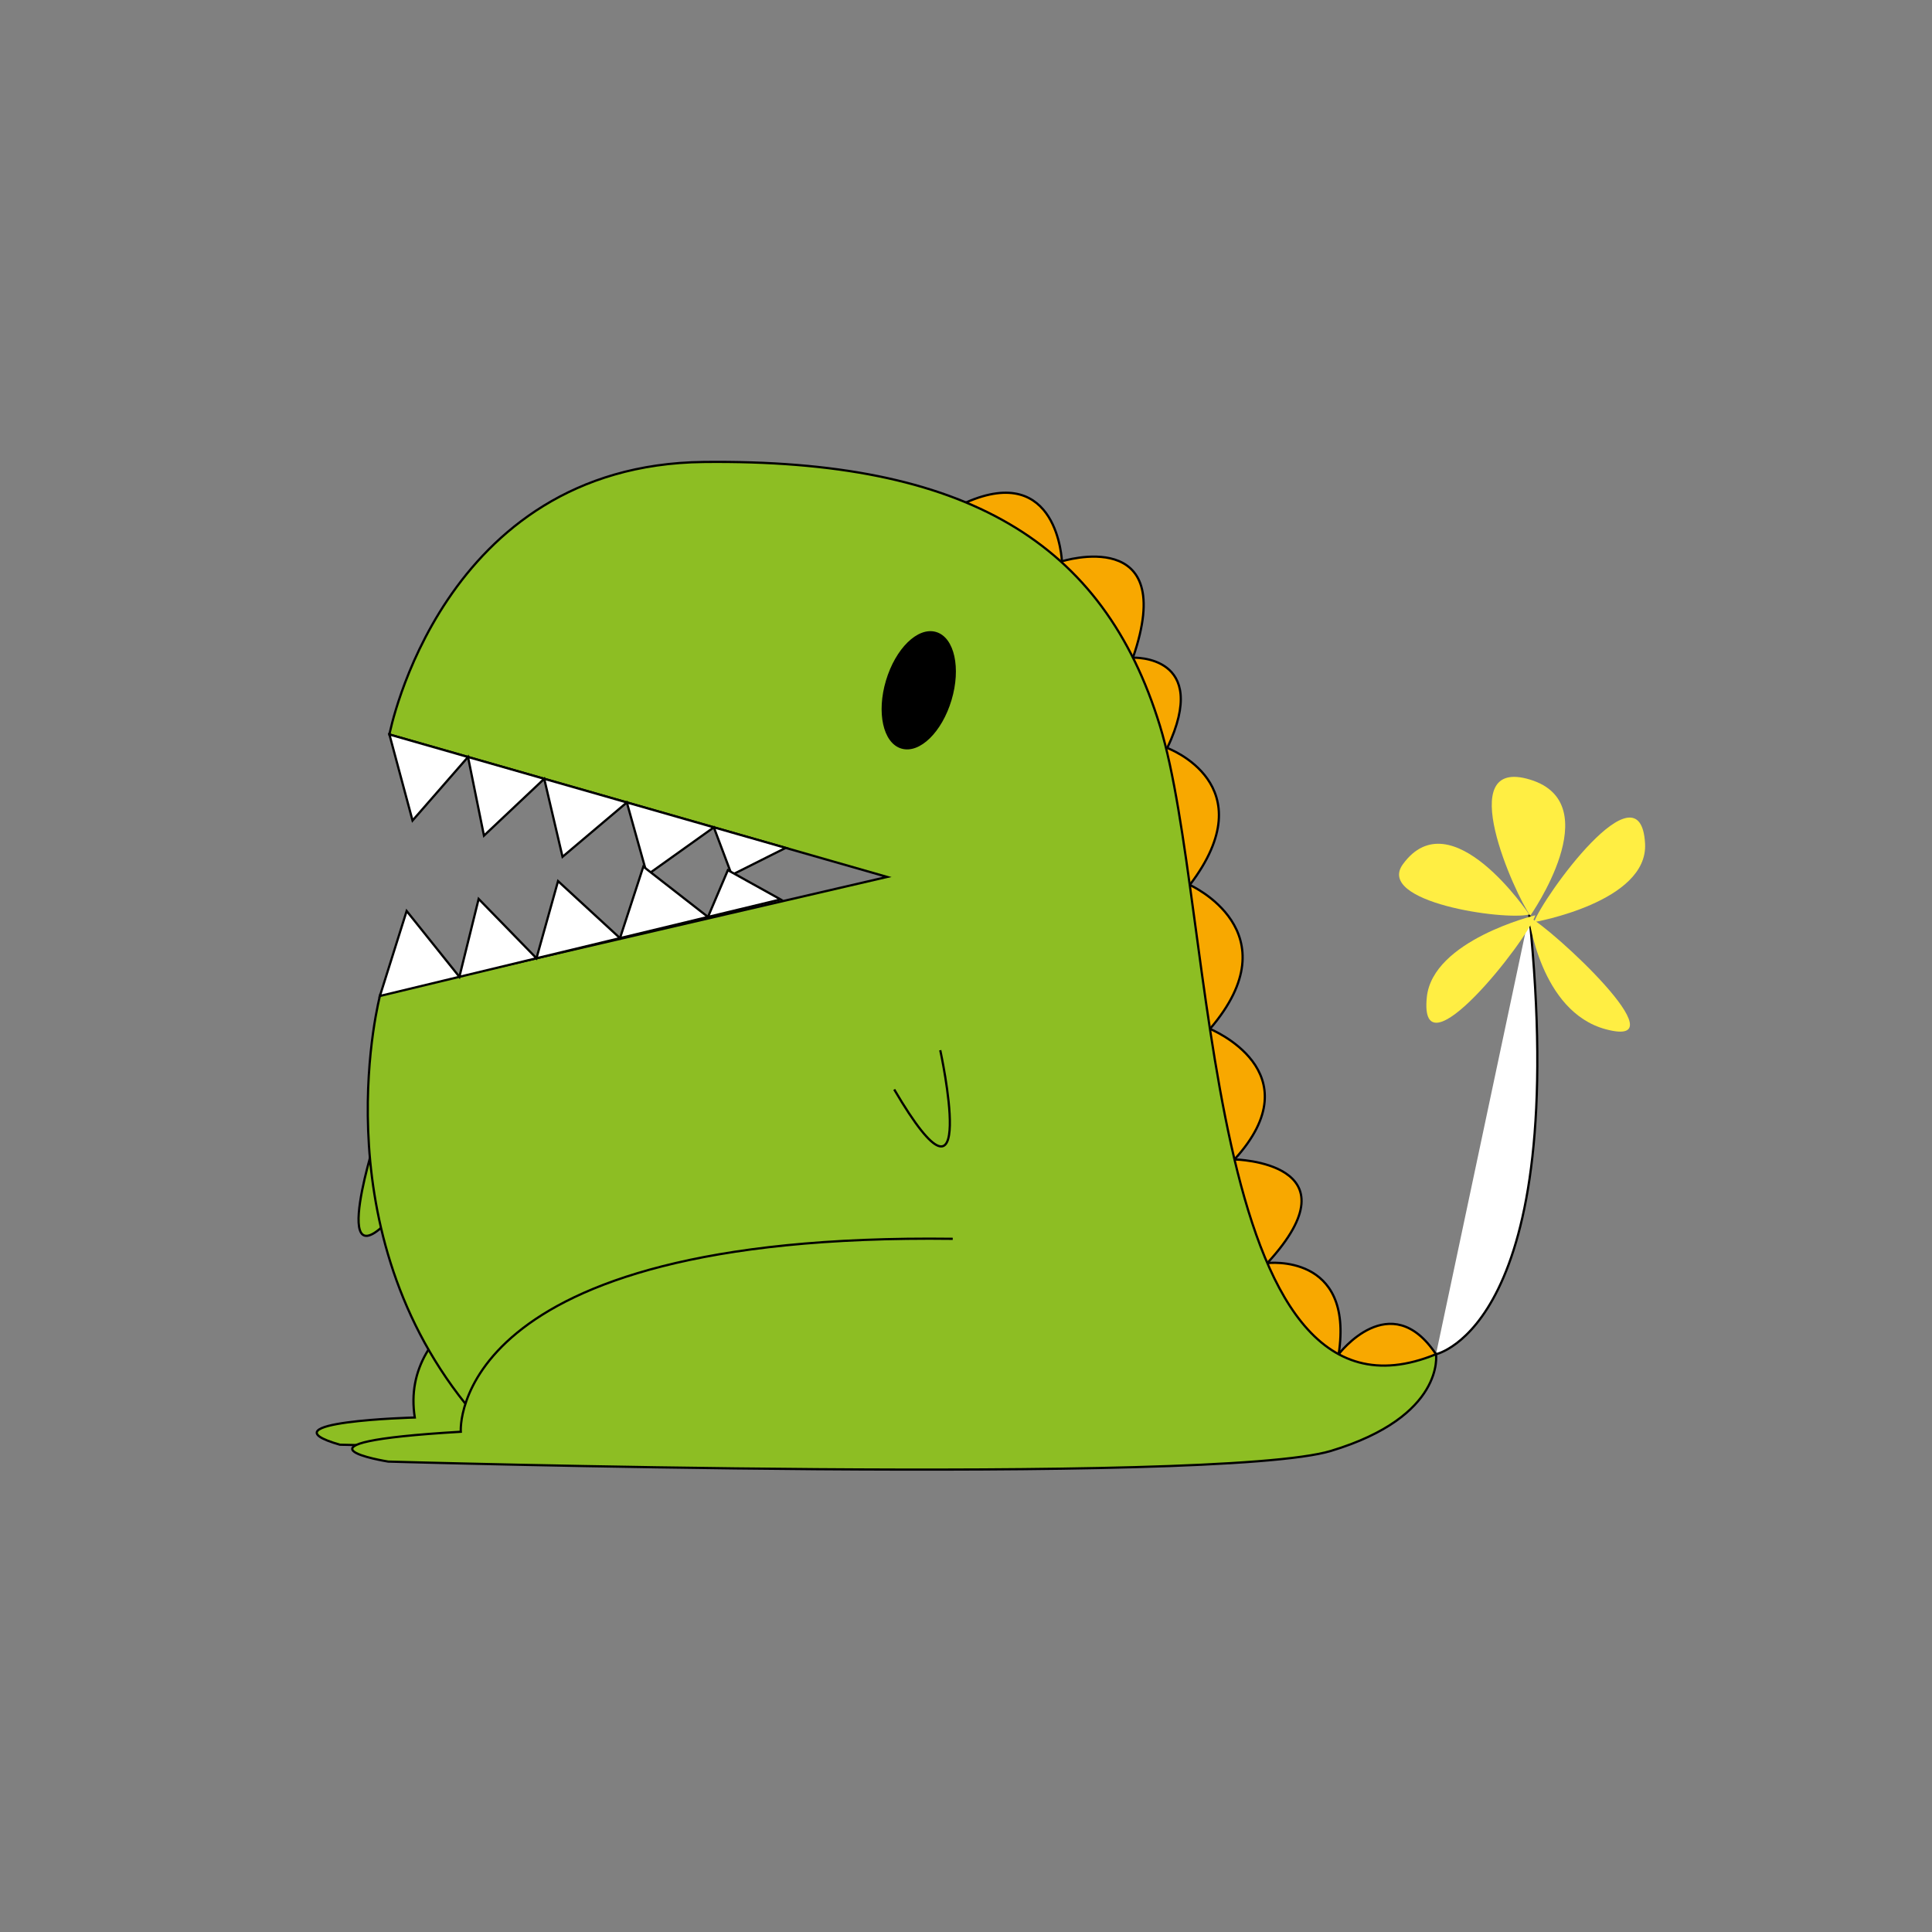 <?xml version="1.0" encoding="utf-8"?>
<!-- Generator: Adobe Illustrator 15.0.0, SVG Export Plug-In . SVG Version: 6.00 Build 0)  -->
<!DOCTYPE svg PUBLIC "-//W3C//DTD SVG 1.1//EN" "http://www.w3.org/Graphics/SVG/1.1/DTD/svg11.dtd">
<svg version="1.1" id="Layer_1" xmlns="http://www.w3.org/2000/svg" xmlns:xlink="http://www.w3.org/1999/xlink" x="0px" y="0px"
	 width="864px" height="864px" viewBox="0 0 864 864" enable-background="new 0 0 864 864" xml:space="preserve">
<rect x="0" y="0" width="864" height="864" fill="#808080" stroke="none"/>
<path fill="#FFFFFF" stroke="#000000" stroke-miterlimit="10" d="M642.187,605.611c0,0,60.494-12.726,41.694-196.642"/>
<path fill="#F8A800" stroke="#000000" stroke-miterlimit="10" d="M642.187,605.611c-20.349-30.559-43.531,0-43.531,0
	c6.967-45.423-31.9-40.755-31.9-40.755c41.569-45.209-14.689-46.355-14.689-46.355c35.988-39.394-10.969-58.364-10.969-58.364
	c37.498-43.665-9.026-64.377-9.026-64.377c34.362-45.031-10.064-61.247-10.064-61.247c19.805-41.892-15.345-40.385-15.345-40.385
	c20.582-59.615-31.77-43.102-31.77-43.102s-1.702-44.464-42.892-26.318l24.973,277.373l54.055,133.783l131.159-26.884"/>
<path fill="#8DBE23" stroke="#000000" stroke-miterlimit="10" d="M167.434,511.052c0,0-24.281,76.643,17.058,21.939"/>
<path fill="#8DBE23" stroke="#000000" stroke-miterlimit="10" d="M395.176,543.373c0,0-223.193,4.054-209.68,90.54
	c0,0-69.464,1.843-33.507,12.162l42.966,1"/>
<path fill="#8DBE23" stroke="#000000" stroke-miterlimit="10" d="M426.074,554.004c-226.371-2.839-220.009,86.284-220.009,86.284
	c-85.084,5.02-32.428,13.341-32.428,13.341s370.415,10.667,421.595-4.779s46.955-43.238,46.955-43.238
	c-104.925,43.084-98.208-198.898-123.465-281.05c-25.258-82.152-86.493-119.298-204.053-117.965
	c-117.561,1.333-140.52,121.871-140.52,121.871l222.579,63.697l-226.667,52.573c0,0-27.119,101.53,38.083,183.042"/>
<path fill="#8DBE23" stroke="#000000" stroke-miterlimit="10" d="M420.486,469.647c0,0,18.285,83.783-20.587,17.567"/>
<polygon fill="#FFFFFF" stroke="#000000" stroke-miterlimit="10" points="174.149,328.468 184.491,366.945 209.3,338.527 
	216.433,373.702 243.386,348.282 251.567,383.161 280.328,358.854 289.405,391.269 319.233,369.987 327.243,391.269 351.355,379.18 
	"/>
<polygon fill="#FFFFFF" stroke="#000000" stroke-miterlimit="10" points="169.896,445.405 181.857,407.4 205.441,436.843 
	214.056,402.002 239.91,428.54 249.56,394.038 277.266,419.541 287.707,387.538 316.607,410.064 325.512,389.14 349.089,402.238 "/>
<path fill="#FFEE43" d="M684.351,409.485c0,0,35.135-50,0-60.811S677.594,400.026,684.351,409.485z"/>
<path fill="#FFEE43" d="M686.598,409.315c0,0-45.93,11.159-48.521,36.656C634.361,482.543,683.122,420.409,686.598,409.315z"/>
<path fill="#FFEE43" d="M686.044,412.385c0,0,51.071-8.954,49.638-35.128C733.671,340.552,689.862,401.405,686.044,412.385z"/>
<path fill="#FFEE43" d="M683.721,410.095c0,0,5.009,42.295,34.346,50.183C752.918,469.647,693.568,414.817,683.721,410.095z"/>
<path fill="#FFEE43" d="M683.881,408.969c0,0-34.908-52.218-56.506-22.471C615.081,403.431,672.594,411.752,683.881,408.969z"/>
<ellipse transform="matrix(0.958 0.286 -0.286 0.958 105.46 -104.634)" stroke="#000000" stroke-miterlimit="10" cx="410.979" cy="308.76" rx="14.804" ry="26.708"/>
</svg>
